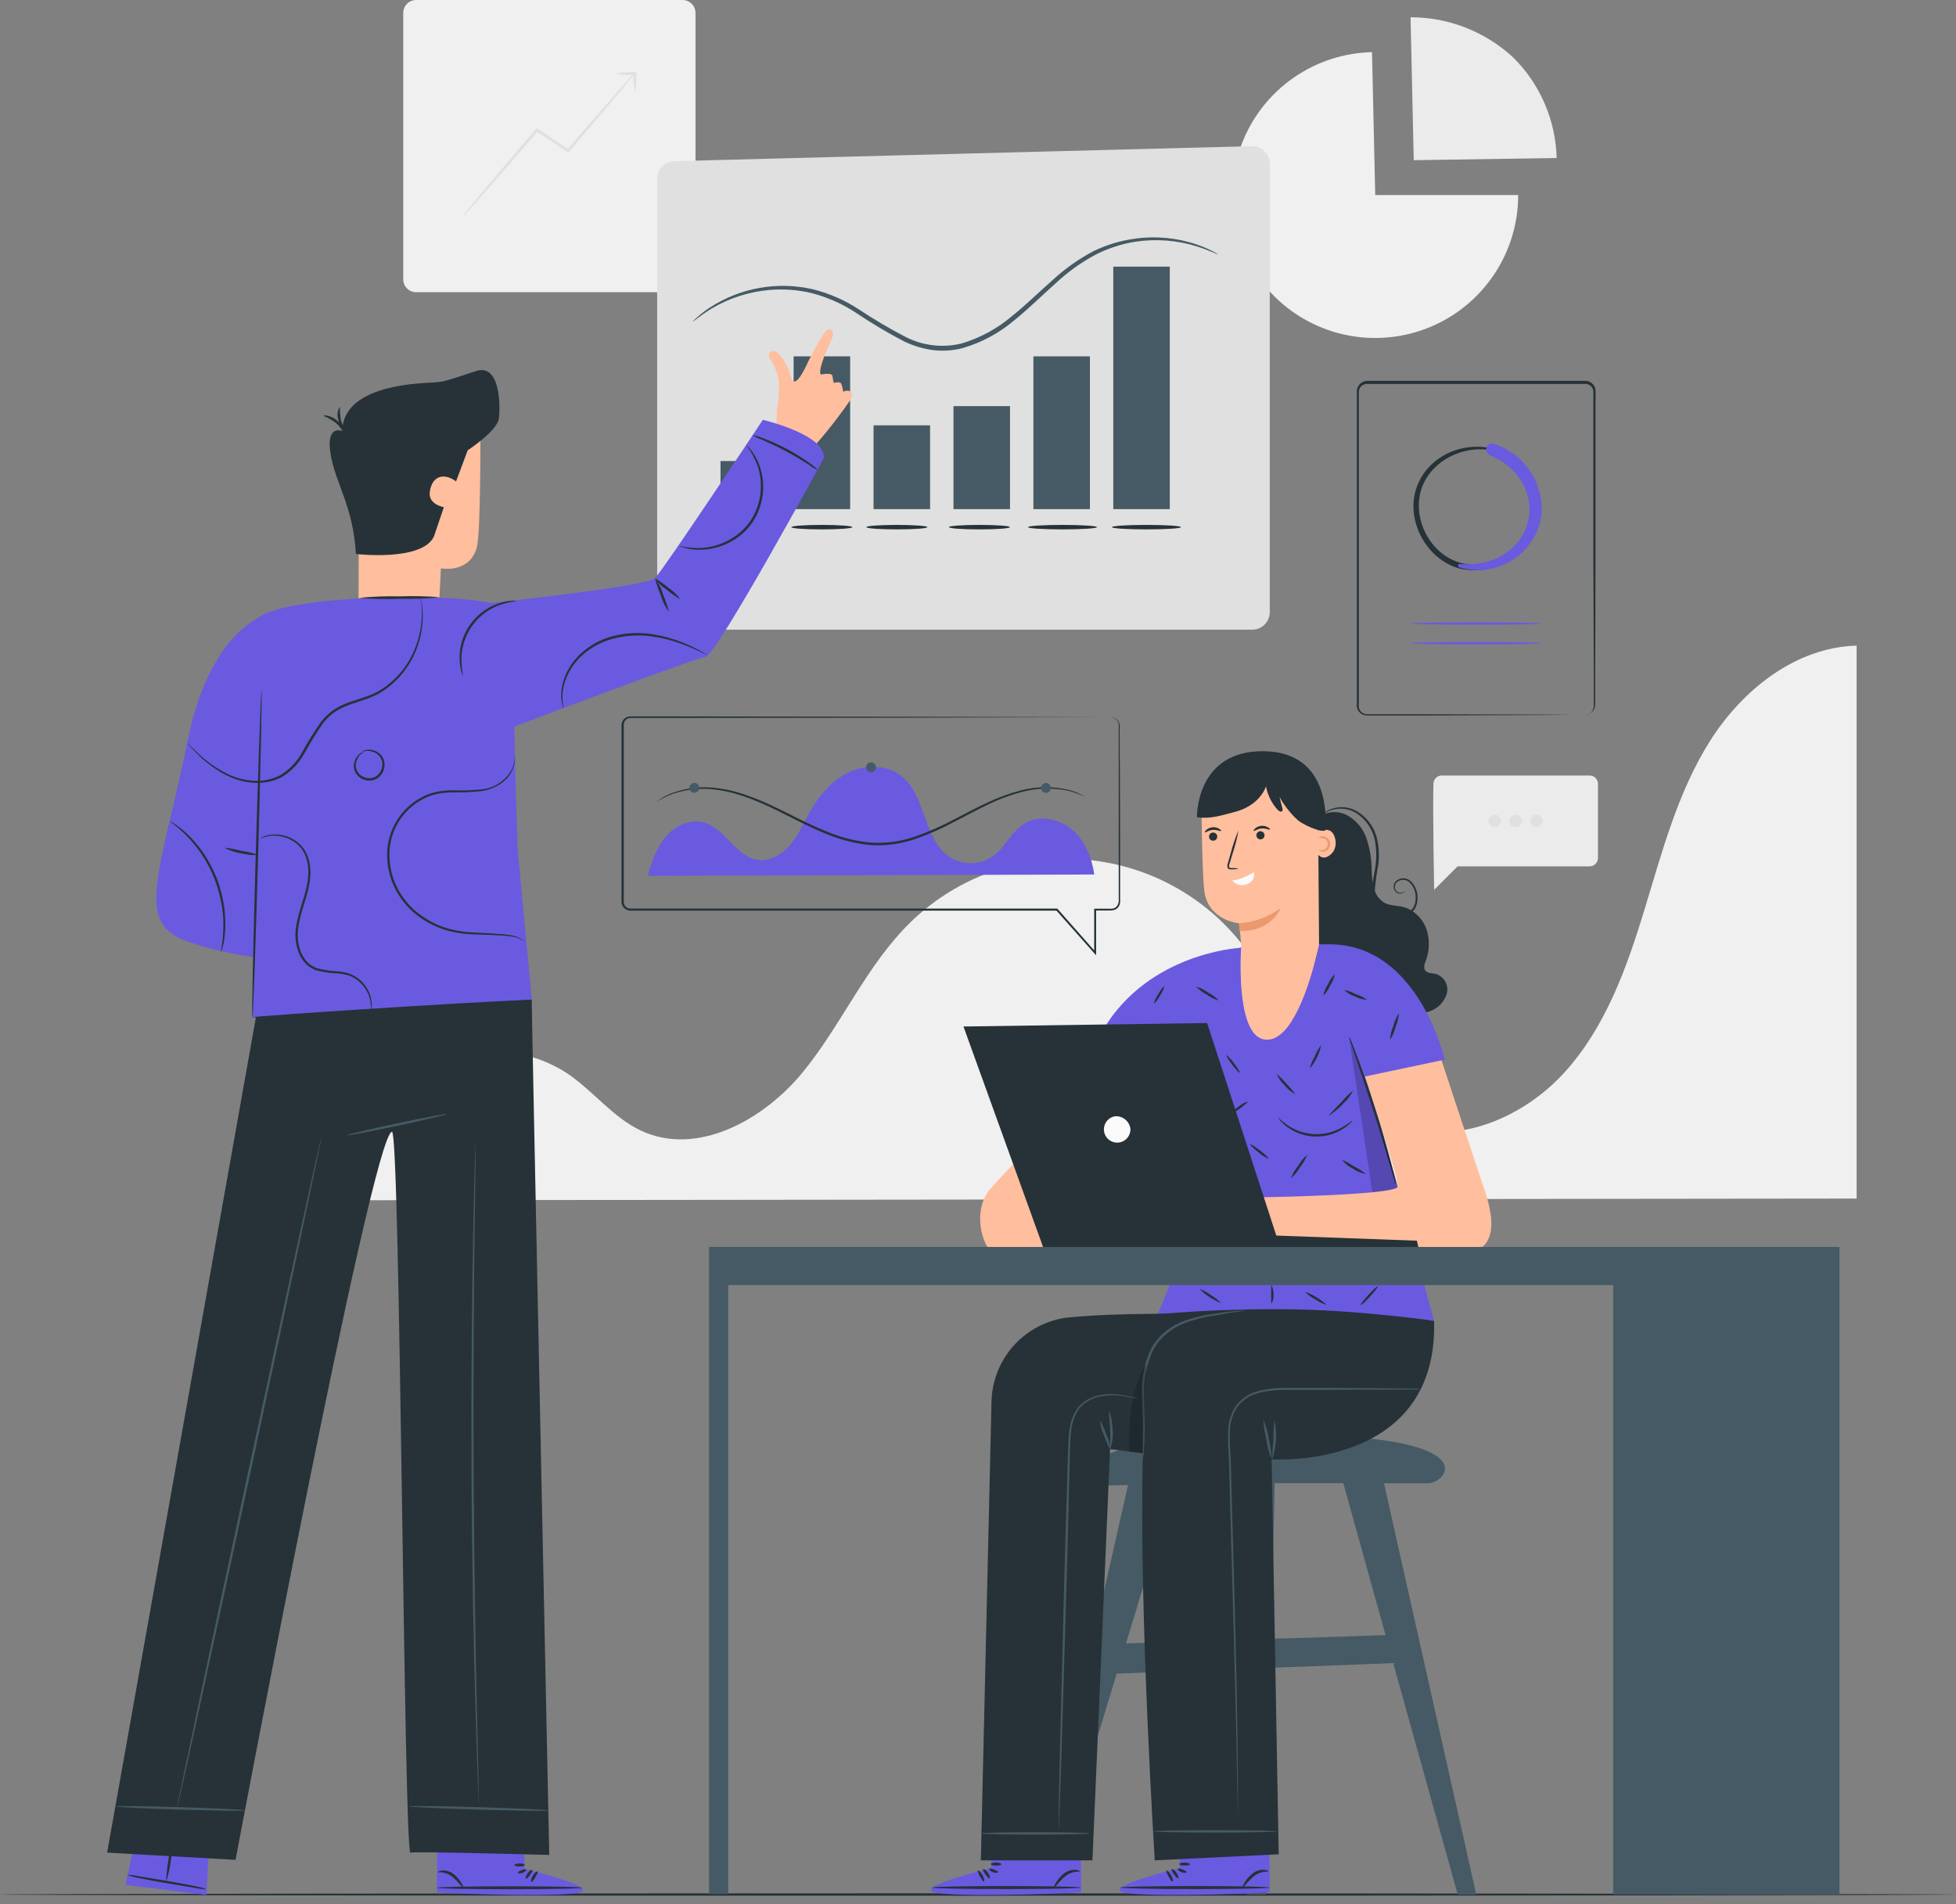 <svg width="114" height="111" viewBox="0 0 114 111" fill="none" xmlns="http://www.w3.org/2000/svg">
<rect x="0" y="0" width="114" height="111" fill="#808080" stroke="none"/>
<path d="M39.783 0H24.253C23.838 0 23.502 0.337 23.502 0.752V16.282C23.502 16.697 23.838 17.034 24.253 17.034H39.783C40.199 17.034 40.535 16.697 40.535 16.282V0.752C40.535 0.337 40.199 0 39.783 0Z" fill="#F0F0F0"/>
<path d="M36.995 4.204H36.976C36.399 4.204 35.931 4.24 35.931 4.286C36.237 4.362 36.552 4.39 36.866 4.368C36.814 4.423 36.738 4.502 36.642 4.609L35.822 5.538L33.088 8.677L31.938 7.897C31.733 7.764 31.53 7.624 31.342 7.501L31.279 7.463L31.232 7.518C30.016 8.939 28.939 10.21 28.171 11.129L27.271 12.222C27.155 12.349 27.051 12.486 26.959 12.632C27.087 12.521 27.207 12.4 27.318 12.271L28.255 11.216C29.034 10.328 30.109 9.089 31.309 7.692L31.855 8.051L33.066 8.854L33.127 8.895L33.173 8.841L35.907 5.612L36.697 4.653C36.801 4.527 36.872 4.434 36.916 4.379H36.929C36.906 4.696 36.933 5.014 37.008 5.322C37.055 5.322 37.09 4.866 37.093 4.297V4.215L36.995 4.204Z" fill="#E0E0E0"/>
<path d="M80.151 11.37H88.483C88.484 13.009 88 14.613 87.093 15.979C86.185 17.345 84.895 18.414 83.384 19.05C81.872 19.686 80.207 19.862 78.595 19.556C76.984 19.25 75.499 18.475 74.327 17.328C73.154 16.182 72.346 14.715 72.003 13.111C71.66 11.508 71.798 9.838 72.4 8.313C73.002 6.787 74.04 5.473 75.386 4.535C76.731 3.597 78.323 3.077 79.963 3.04L80.151 11.37Z" fill="#F0F0F0"/>
<path d="M82.396 9.338L82.21 1.006C84.436 1.005 86.579 1.848 88.208 3.365C89.767 4.918 90.668 7.011 90.725 9.21L82.396 9.338Z" fill="#EBEBEB"/>
<path d="M83.544 45.669C83.497 47.2 83.585 51.869 83.585 51.869L84.952 50.502H92.647C92.776 50.501 92.9 50.45 92.991 50.358C93.082 50.266 93.134 50.142 93.134 50.013V45.694C93.134 45.565 93.082 45.441 92.991 45.349C92.9 45.258 92.776 45.207 92.647 45.207H84.033C83.908 45.206 83.787 45.254 83.696 45.34C83.605 45.426 83.55 45.544 83.544 45.669Z" fill="#EBEBEB"/>
<path d="M87.475 47.853C87.474 47.924 87.452 47.994 87.412 48.053C87.373 48.112 87.316 48.158 87.25 48.185C87.184 48.212 87.112 48.218 87.042 48.204C86.972 48.19 86.908 48.155 86.858 48.105C86.808 48.054 86.773 47.99 86.76 47.92C86.746 47.85 86.753 47.778 86.781 47.712C86.808 47.646 86.854 47.59 86.914 47.55C86.973 47.511 87.043 47.49 87.114 47.49C87.161 47.49 87.209 47.499 87.252 47.517C87.296 47.536 87.336 47.562 87.37 47.596C87.403 47.63 87.43 47.67 87.448 47.714C87.466 47.758 87.475 47.806 87.475 47.853Z" fill="#E0E0E0"/>
<path d="M88.694 47.853C88.694 47.925 88.673 47.996 88.632 48.055C88.592 48.115 88.535 48.162 88.469 48.189C88.402 48.217 88.329 48.224 88.258 48.209C88.188 48.195 88.123 48.16 88.072 48.109C88.022 48.058 87.987 47.993 87.974 47.922C87.96 47.852 87.967 47.779 87.995 47.712C88.023 47.646 88.07 47.589 88.13 47.55C88.191 47.51 88.261 47.489 88.333 47.49C88.381 47.49 88.428 47.499 88.472 47.517C88.516 47.536 88.556 47.562 88.589 47.596C88.623 47.63 88.649 47.67 88.667 47.714C88.685 47.758 88.694 47.806 88.694 47.853Z" fill="#E0E0E0"/>
<path d="M89.913 47.853C89.913 47.925 89.892 47.995 89.852 48.055C89.812 48.115 89.755 48.161 89.689 48.189C89.622 48.217 89.549 48.224 89.479 48.21C89.408 48.196 89.343 48.161 89.293 48.11C89.242 48.059 89.207 47.995 89.193 47.924C89.179 47.853 89.186 47.78 89.214 47.714C89.241 47.648 89.288 47.591 89.348 47.551C89.407 47.511 89.478 47.49 89.55 47.49C89.646 47.49 89.739 47.528 89.807 47.596C89.875 47.664 89.913 47.757 89.913 47.853Z" fill="#E0E0E0"/>
<path d="M20.882 69.966C21.087 67.306 23.045 63.189 25.45 62.038C26.662 61.468 28.001 61.219 29.337 61.315C30.672 61.411 31.962 61.848 33.08 62.585C34.586 63.602 35.729 65.152 37.377 65.917C40.639 67.432 44.51 65.286 46.787 62.503C49.064 59.72 50.491 56.27 53.074 53.755C54.317 52.545 55.789 51.596 57.404 50.963C59.02 50.33 60.745 50.027 62.479 50.07C64.213 50.113 65.921 50.503 67.502 51.215C69.084 51.928 70.507 52.95 71.688 54.22C73.44 56.106 74.588 58.46 75.996 60.614C77.404 62.768 79.211 64.843 81.657 65.649C85.017 66.757 88.809 65.13 91.187 62.508C93.566 59.887 94.801 56.445 95.834 53.061C96.868 49.676 97.773 46.186 99.662 43.195C101.551 40.204 104.67 37.728 108.207 37.637V69.868L20.882 69.966Z" fill="#F0F0F0"/>
<path d="M114 110.438C114 110.476 88.478 110.509 57.003 110.509C25.527 110.509 0 110.476 0 110.438C0 110.4 25.516 110.367 57.003 110.367C88.489 110.367 114 110.411 114 110.438Z" fill="#263238"/>
<path d="M92.36 41.688C92.416 41.681 92.471 41.67 92.525 41.656C92.601 41.629 92.67 41.586 92.728 41.529C92.786 41.472 92.83 41.403 92.858 41.327C92.891 41.211 92.901 41.09 92.888 40.969C92.888 40.835 92.888 40.696 92.888 40.529C92.888 40.209 92.888 39.843 92.888 39.436C92.888 37.776 92.874 35.382 92.863 32.429C92.863 30.948 92.863 29.329 92.863 27.591C92.863 26.719 92.863 25.819 92.863 24.892C92.863 24.43 92.863 23.96 92.863 23.485C92.863 23.252 92.863 22.995 92.863 22.777C92.846 22.67 92.792 22.573 92.712 22.501C92.631 22.429 92.528 22.386 92.421 22.38H79.671C79.547 22.38 79.428 22.428 79.339 22.515C79.25 22.601 79.199 22.718 79.195 22.842C79.195 23.116 79.195 23.389 79.195 23.679V28.586C79.195 30.715 79.195 32.768 79.195 34.726C79.195 36.683 79.195 38.553 79.195 40.278V40.926C79.187 41.028 79.187 41.132 79.195 41.234C79.211 41.327 79.255 41.413 79.321 41.48C79.386 41.549 79.469 41.598 79.561 41.62C79.659 41.635 79.758 41.639 79.857 41.634H82.79L89.796 41.658L91.71 41.672H92.205H92.374C92.374 41.672 92.317 41.672 92.205 41.672H91.71L89.796 41.685L82.79 41.707H80.469H79.857C79.749 41.714 79.641 41.708 79.534 41.691C79.421 41.666 79.318 41.606 79.239 41.522C79.157 41.438 79.101 41.331 79.08 41.215C79.072 41.106 79.072 40.996 79.08 40.887V40.239C79.08 38.501 79.08 36.642 79.08 34.687C79.08 32.733 79.08 30.677 79.08 28.547C79.08 27.485 79.08 26.402 79.08 25.3V23.64C79.08 23.367 79.08 23.094 79.08 22.799C79.085 22.638 79.153 22.486 79.268 22.374C79.383 22.262 79.537 22.2 79.698 22.2H92.429C92.566 22.209 92.695 22.263 92.797 22.355C92.899 22.447 92.967 22.57 92.989 22.706C93.008 22.979 92.989 23.192 92.989 23.436V24.843C92.989 25.77 92.989 26.669 92.989 27.541C92.989 29.28 92.989 30.898 92.989 32.38C92.989 35.333 92.973 37.727 92.967 39.386C92.967 39.799 92.967 40.166 92.967 40.48C92.967 40.639 92.967 40.786 92.967 40.92C92.978 41.044 92.965 41.168 92.929 41.286C92.899 41.366 92.852 41.438 92.789 41.495C92.727 41.553 92.652 41.596 92.571 41.62C92.508 41.662 92.436 41.685 92.36 41.688Z" fill="#263238"/>
<path d="M86.915 26.134C85.056 25.721 83.014 26.73 82.492 28.646C81.989 30.486 83.205 32.635 85.05 33.135C85.96 33.353 86.919 33.23 87.744 32.789C88.57 32.348 89.206 31.62 89.531 30.743C90.192 28.777 88.932 26.659 87.029 26.033C86.811 25.959 86.723 26.306 86.936 26.377C88.558 26.97 89.722 28.72 89.236 30.478C88.776 32.145 86.822 33.261 85.154 32.818C83.549 32.391 82.513 30.669 82.718 29.064C82.967 27.099 85.047 25.923 86.898 26.243C86.966 26.243 86.997 26.153 86.928 26.139L86.915 26.134Z" fill="#263238"/>
<path d="M85.067 33.077C86.009 33.355 87.023 33.254 87.892 32.794C88.76 32.334 89.415 31.553 89.714 30.617C90.294 28.621 89.001 26.462 87.057 25.869C86.609 25.732 86.447 26.393 86.866 26.557C88.506 27.203 89.599 28.988 88.954 30.74C88.375 32.298 86.669 33.05 85.086 32.872C84.96 32.856 84.944 33.053 85.059 33.085L85.067 33.077Z" fill="#6A5AE0"/>
<path d="M89.804 36.347C89.804 36.385 88.115 36.418 86.026 36.418C83.938 36.418 82.249 36.385 82.249 36.347C82.249 36.309 83.941 36.276 86.026 36.276C88.112 36.276 89.804 36.309 89.804 36.347Z" fill="#6A5AE0"/>
<path d="M89.804 37.492C89.804 37.533 88.115 37.563 86.026 37.563C83.938 37.563 82.249 37.533 82.249 37.492C82.249 37.451 83.941 37.421 86.026 37.421C88.112 37.421 89.804 37.454 89.804 37.492Z" fill="#6A5AE0"/>
<path d="M38.302 10.412V35.688C38.303 35.957 38.41 36.216 38.6 36.406C38.791 36.597 39.049 36.704 39.319 36.705H72.987C73.256 36.704 73.514 36.597 73.705 36.406C73.895 36.216 74.003 35.957 74.004 35.688V9.538C74.004 9.402 73.977 9.267 73.924 9.142C73.871 9.017 73.793 8.903 73.696 8.809C73.599 8.714 73.484 8.64 73.357 8.59C73.23 8.541 73.095 8.517 72.959 8.521L39.291 9.395C39.027 9.403 38.775 9.514 38.591 9.704C38.406 9.893 38.302 10.148 38.302 10.412Z" fill="#E0E0E0"/>
<path d="M70.997 14.836C70.997 14.863 70.567 14.62 69.753 14.363C68.598 14.002 67.376 13.909 66.18 14.089C65.362 14.219 64.571 14.477 63.834 14.855C62.993 15.307 62.215 15.866 61.519 16.52C60.759 17.192 60.005 17.952 59.135 18.655C58.249 19.411 57.212 19.97 56.093 20.295C55.513 20.445 54.909 20.481 54.316 20.401C53.746 20.316 53.194 20.144 52.675 19.893C51.727 19.398 50.807 18.85 49.92 18.253C49.125 17.725 48.248 17.333 47.326 17.091C46.521 16.896 45.69 16.832 44.865 16.902C43.661 17.003 42.496 17.377 41.459 17.996C40.729 18.444 40.385 18.778 40.366 18.756C40.439 18.666 40.522 18.585 40.612 18.512C40.859 18.29 41.124 18.088 41.404 17.908C42.28 17.343 43.261 16.959 44.288 16.78C45.315 16.6 46.367 16.629 47.383 16.864C48.332 17.101 49.233 17.495 50.051 18.031C50.933 18.617 51.846 19.156 52.785 19.644C53.787 20.155 54.939 20.29 56.032 20.024C57.115 19.705 58.118 19.162 58.977 18.43C59.835 17.744 60.592 16.987 61.363 16.314C62.079 15.654 62.879 15.089 63.741 14.636C64.501 14.268 65.315 14.023 66.153 13.912C67.374 13.741 68.618 13.862 69.783 14.264C70.098 14.371 70.404 14.503 70.699 14.658C70.804 14.707 70.904 14.766 70.997 14.836Z" fill="#455A64"/>
<path d="M49.548 20.773H46.254V29.679H49.548V20.773Z" fill="#455A64"/>
<path d="M63.523 20.773H60.228V29.679H63.523V20.773Z" fill="#455A64"/>
<path d="M68.178 15.543H64.884V29.679H68.178V15.543Z" fill="#455A64"/>
<path d="M45.286 26.875H41.992V29.871H45.286V26.875Z" fill="#455A64"/>
<path d="M54.206 24.794H50.912V29.679H54.206V24.794Z" fill="#455A64"/>
<path d="M58.864 23.674H55.57V29.679H58.864V23.674Z" fill="#455A64"/>
<path d="M49.679 30.729C49.679 30.803 48.884 30.86 47.9 30.86C46.916 30.86 46.12 30.803 46.12 30.729C46.12 30.655 46.918 30.598 47.9 30.598C48.881 30.598 49.679 30.655 49.679 30.729Z" fill="#263238"/>
<path d="M45.581 30.729C45.581 30.803 44.783 30.86 43.802 30.86C42.82 30.86 42.022 30.803 42.022 30.729C42.022 30.655 42.82 30.598 43.802 30.598C44.783 30.598 45.581 30.655 45.581 30.729Z" fill="#263238"/>
<path d="M68.829 30.729C68.829 30.803 67.927 30.86 66.817 30.86C65.707 30.86 64.805 30.803 64.805 30.729C64.805 30.655 65.704 30.598 66.817 30.598C67.929 30.598 68.829 30.655 68.829 30.729Z" fill="#263238"/>
<path d="M61.923 30.86C63.034 30.86 63.935 30.802 63.935 30.729C63.935 30.657 63.034 30.598 61.923 30.598C60.812 30.598 59.911 30.657 59.911 30.729C59.911 30.802 60.812 30.86 61.923 30.86Z" fill="#263238"/>
<path d="M58.862 30.729C58.862 30.803 58.067 30.86 57.083 30.86C56.098 30.86 55.306 30.803 55.306 30.729C55.306 30.655 56.101 30.598 57.083 30.598C58.064 30.598 58.862 30.655 58.862 30.729Z" fill="#263238"/>
<path d="M54.05 30.729C54.05 30.803 53.252 30.86 52.271 30.86C51.289 30.86 50.491 30.803 50.491 30.729C50.491 30.655 51.287 30.598 52.271 30.598C53.255 30.598 54.05 30.655 54.05 30.729Z" fill="#263238"/>
<path d="M64.786 41.831H64.841C64.897 41.836 64.952 41.851 65.002 41.877C65.086 41.92 65.155 41.988 65.199 42.071C65.252 42.19 65.271 42.32 65.256 42.449C65.256 43.028 65.256 43.878 65.27 44.969C65.283 46.06 65.27 47.405 65.283 48.96C65.283 49.74 65.283 50.571 65.283 51.453V52.456C65.299 52.581 65.276 52.707 65.218 52.817C65.153 52.932 65.046 53.016 64.92 53.052C64.798 53.074 64.674 53.082 64.551 53.074H63.835L63.884 53.025C63.884 53.812 63.884 54.665 63.884 55.546V55.69L63.788 55.581L61.555 53.063L61.598 53.083H38.575H36.965C36.875 53.083 36.796 53.083 36.692 53.083C36.592 53.07 36.497 53.03 36.419 52.968C36.34 52.902 36.28 52.816 36.246 52.719C36.231 52.669 36.223 52.618 36.222 52.566V46.743C36.222 45.39 36.222 44.059 36.222 42.757V42.265C36.225 42.174 36.252 42.085 36.3 42.007C36.348 41.928 36.415 41.864 36.495 41.82C36.58 41.778 36.674 41.759 36.768 41.762H39.376L52.599 41.779L61.511 41.801L63.936 41.814H61.511L52.599 41.836L39.376 41.852H36.771C36.701 41.848 36.631 41.862 36.569 41.894C36.507 41.925 36.455 41.972 36.418 42.03C36.38 42.088 36.359 42.155 36.356 42.224V46.743C36.356 48.097 36.356 49.474 36.356 50.874V52.456C36.349 52.538 36.355 52.62 36.375 52.7C36.397 52.771 36.44 52.834 36.498 52.88C36.556 52.928 36.628 52.957 36.703 52.965H38.573H61.596H61.623L61.639 52.984L63.867 55.51L63.772 55.546C63.772 54.663 63.772 53.812 63.772 53.025V52.973H64.548C64.662 52.981 64.777 52.977 64.89 52.959C64.991 52.929 65.077 52.862 65.13 52.771C65.185 52.676 65.21 52.566 65.201 52.456C65.201 52.342 65.201 52.227 65.201 52.115V51.442C65.201 50.559 65.201 49.728 65.201 48.949C65.201 47.394 65.201 46.054 65.201 44.958C65.201 43.862 65.201 43.017 65.201 42.438C65.219 42.313 65.203 42.187 65.155 42.071C65.114 41.991 65.05 41.924 64.972 41.88C64.913 41.853 64.85 41.837 64.786 41.831Z" fill="#263238"/>
<path d="M37.752 51.054C37.982 50.253 38.25 49.436 38.783 48.796C39.316 48.156 40.183 47.727 40.989 47.935C42.266 48.263 42.881 49.963 44.185 50.122C44.907 50.22 45.609 49.788 46.074 49.228C46.538 48.667 46.825 47.987 47.181 47.353C47.728 46.399 48.447 45.516 49.428 45.037C50.409 44.559 51.672 44.556 52.531 45.231C54.001 46.39 53.796 48.949 55.363 49.971C55.744 50.211 56.187 50.332 56.637 50.319C57.087 50.306 57.523 50.159 57.889 49.898C58.586 49.381 58.941 48.49 59.674 48.028C60.521 47.481 61.697 47.703 62.465 48.348C63.233 48.993 63.632 49.988 63.777 50.977" fill="#6A5AE0"/>
<path d="M63.25 46.456C63.228 46.451 63.206 46.443 63.187 46.431L63.006 46.346C62.771 46.246 62.528 46.164 62.279 46.1C61.357 45.902 60.4 45.931 59.491 46.182C58.864 46.352 58.253 46.579 57.667 46.86C57.031 47.156 56.372 47.517 55.669 47.88C54.937 48.276 54.175 48.614 53.389 48.892C52.54 49.192 51.639 49.318 50.74 49.261C49.846 49.176 48.97 48.955 48.143 48.605C47.337 48.282 46.596 47.902 45.891 47.547C44.486 46.825 43.157 46.248 41.987 46.073C41.059 45.904 40.103 45.974 39.21 46.275C38.886 46.397 38.575 46.55 38.28 46.732C38.297 46.715 38.315 46.7 38.335 46.688L38.499 46.571C38.716 46.431 38.947 46.315 39.188 46.224C40.089 45.897 41.059 45.81 42.004 45.972C43.204 46.139 44.538 46.713 45.948 47.429C46.656 47.782 47.397 48.159 48.195 48.476C49.01 48.819 49.872 49.036 50.751 49.118C51.632 49.175 52.514 49.052 53.346 48.758C54.124 48.486 54.88 48.155 55.606 47.765C56.312 47.402 56.973 47.046 57.618 46.754C58.212 46.474 58.831 46.249 59.466 46.084C60.391 45.836 61.363 45.824 62.293 46.048C62.632 46.13 62.956 46.268 63.25 46.456Z" fill="#263238"/>
<path d="M51.052 44.712C51.054 44.769 51.04 44.826 51.01 44.875C50.98 44.924 50.937 44.963 50.884 44.986C50.832 45.01 50.774 45.018 50.718 45.009C50.661 44.999 50.609 44.973 50.567 44.933C50.526 44.894 50.497 44.843 50.485 44.787C50.472 44.731 50.477 44.672 50.498 44.619C50.52 44.566 50.556 44.52 50.604 44.488C50.651 44.456 50.707 44.438 50.765 44.438C50.838 44.439 50.909 44.468 50.962 44.518C51.016 44.569 51.048 44.638 51.052 44.712Z" fill="#455A64"/>
<path d="M40.751 45.928C40.751 45.985 40.734 46.041 40.703 46.088C40.671 46.135 40.626 46.172 40.574 46.194C40.521 46.215 40.464 46.221 40.408 46.21C40.352 46.199 40.301 46.172 40.261 46.131C40.221 46.091 40.193 46.04 40.182 45.984C40.171 45.929 40.177 45.871 40.199 45.819C40.22 45.766 40.257 45.721 40.304 45.69C40.352 45.658 40.407 45.641 40.464 45.641C40.502 45.639 40.54 45.645 40.576 45.659C40.612 45.673 40.644 45.694 40.671 45.721C40.698 45.748 40.719 45.781 40.733 45.816C40.747 45.852 40.753 45.89 40.751 45.928Z" fill="#455A64"/>
<path d="M61.248 45.931C61.248 45.988 61.231 46.044 61.2 46.092C61.168 46.14 61.123 46.177 61.07 46.199C61.017 46.221 60.958 46.227 60.902 46.215C60.846 46.204 60.794 46.176 60.754 46.136C60.713 46.096 60.686 46.044 60.675 45.988C60.663 45.931 60.669 45.873 60.691 45.82C60.713 45.767 60.75 45.722 60.798 45.69C60.845 45.658 60.901 45.641 60.959 45.641C61.036 45.641 61.109 45.672 61.164 45.726C61.218 45.781 61.248 45.854 61.248 45.931Z" fill="#455A64"/>
<path d="M80.662 86.466H83.224C84.418 86.466 86.98 83.325 73.082 83.683C63.946 83.919 63.345 85.269 63.807 86.056C63.918 86.235 64.077 86.379 64.266 86.474C64.454 86.568 64.665 86.608 64.875 86.589C65.1 86.573 65.395 86.57 65.745 86.573L65.526 87.535L60.441 110.012L61.327 109.935L65.083 97.562L72.248 97.289L72.658 110.443H73.782L74.055 97.221H74.091L74.848 97.193L81.198 96.947L84.963 110.446H86.04L80.662 86.466ZM65.627 95.799L68.134 87.535L68.407 86.6C69.457 86.6 70.684 86.576 71.915 86.576L72.188 95.597L65.627 95.799ZM75.075 95.504H74.801L74.104 95.526L74.29 86.458H78.292L80.753 95.318L75.075 95.504Z" fill="#455A64"/>
<path d="M57.768 108.894V105.988L62.975 105.955L63.017 110.299L62.694 110.323C61.259 110.416 55.387 110.597 54.425 110.296C53.353 109.965 57.768 108.894 57.768 108.894Z" fill="#6A5AE0"/>
<path d="M54.302 110.031C54.302 110.08 56.248 110.121 58.651 110.121C61.054 110.121 63 110.08 63 110.031C63 109.982 61.054 109.943 58.651 109.943C56.248 109.943 54.302 109.982 54.302 110.031Z" fill="#263238"/>
<path d="M57.678 109.487C57.722 109.465 57.678 109.312 57.571 109.159C57.465 109.006 57.325 108.926 57.298 108.962C57.271 108.997 57.333 109.123 57.437 109.265C57.541 109.408 57.634 109.511 57.678 109.487Z" fill="#263238"/>
<path d="M57.344 109.678C57.391 109.662 57.366 109.49 57.265 109.309C57.164 109.129 57.027 109.017 56.992 109.036C56.956 109.055 57.019 109.216 57.114 109.383C57.21 109.55 57.298 109.697 57.344 109.678Z" fill="#263238"/>
<path d="M61.431 110.012C61.453 110.012 61.529 109.949 61.641 109.821C61.779 109.655 61.932 109.502 62.098 109.364C62.261 109.235 62.455 109.15 62.661 109.118C62.82 109.096 62.934 109.118 62.934 109.096C62.934 109.074 62.847 109.006 62.661 108.992C62.419 108.991 62.183 109.073 61.994 109.225C61.812 109.37 61.659 109.548 61.543 109.749C61.453 109.897 61.412 109.998 61.431 110.012Z" fill="#263238"/>
<path d="M57.661 108.94C57.637 108.981 57.724 109.082 57.875 109.137C58.025 109.192 58.148 109.172 58.164 109.137C58.181 109.101 58.066 109.03 57.935 108.981C57.803 108.932 57.686 108.899 57.661 108.94Z" fill="#263238"/>
<path d="M57.743 108.661C57.743 108.708 57.877 108.751 58.052 108.751C58.227 108.751 58.369 108.716 58.366 108.669C58.364 108.623 58.224 108.579 58.055 108.576C57.885 108.574 57.749 108.612 57.743 108.661Z" fill="#263238"/>
<path d="M68.755 108.894V105.988L73.963 105.955L74.004 110.299L73.681 110.323C72.246 110.416 66.374 110.597 65.412 110.296C64.343 109.965 68.755 108.894 68.755 108.894Z" fill="#6A5AE0"/>
<path d="M65.291 110.031C65.291 110.08 67.241 110.121 69.641 110.121C72.041 110.121 73.99 110.08 73.99 110.031C73.99 109.982 72.044 109.943 69.641 109.943C67.238 109.943 65.291 109.982 65.291 110.031Z" fill="#263238"/>
<path d="M68.667 109.487C68.711 109.465 68.667 109.312 68.56 109.159C68.454 109.006 68.314 108.926 68.287 108.962C68.26 108.997 68.325 109.123 68.426 109.265C68.528 109.408 68.623 109.511 68.667 109.487Z" fill="#263238"/>
<path d="M68.334 109.678C68.38 109.662 68.356 109.49 68.255 109.309C68.153 109.129 68.017 109.017 67.981 109.036C67.946 109.055 68.009 109.216 68.104 109.383C68.2 109.55 68.29 109.697 68.334 109.678Z" fill="#263238"/>
<path d="M72.421 110.012C72.442 110.012 72.519 109.949 72.631 109.821C72.769 109.655 72.922 109.502 73.088 109.364C73.251 109.235 73.445 109.15 73.651 109.118C73.809 109.096 73.924 109.118 73.924 109.096C73.924 109.074 73.834 109.006 73.651 108.992C73.408 108.991 73.173 109.073 72.984 109.225C72.802 109.37 72.649 109.548 72.533 109.749C72.442 109.897 72.401 109.998 72.421 110.012Z" fill="#263238"/>
<path d="M68.651 108.94C68.626 108.981 68.717 109.082 68.864 109.137C69.012 109.192 69.138 109.172 69.154 109.137C69.17 109.101 69.056 109.03 68.924 108.981C68.793 108.932 68.678 108.899 68.651 108.94Z" fill="#263238"/>
<path d="M68.733 108.661C68.733 108.708 68.867 108.751 69.042 108.751C69.217 108.751 69.359 108.716 69.356 108.669C69.353 108.623 69.214 108.579 69.044 108.576C68.875 108.574 68.738 108.612 68.733 108.661Z" fill="#263238"/>
<path d="M83.675 56.77C83.462 56.721 83.197 56.748 83.068 56.571C82.94 56.393 83.033 56.185 83.101 55.997C83.33 55.392 83.337 54.725 83.12 54.116C82.965 53.714 82.692 53.369 82.336 53.126C82.388 53.076 82.433 53.019 82.47 52.957C82.571 52.775 82.621 52.569 82.617 52.361C82.624 52.176 82.592 51.991 82.523 51.819C82.453 51.647 82.349 51.492 82.216 51.363C82.098 51.257 81.946 51.198 81.788 51.198C81.629 51.198 81.477 51.257 81.36 51.363C81.316 51.404 81.282 51.453 81.258 51.508C81.234 51.563 81.222 51.622 81.222 51.682C81.222 51.741 81.234 51.8 81.258 51.855C81.282 51.91 81.316 51.959 81.36 52C81.417 52.047 81.487 52.077 81.56 52.086C81.634 52.095 81.708 52.083 81.775 52.052C81.866 52.006 81.879 51.948 81.879 51.948C81.845 51.98 81.807 52.007 81.764 52.028C81.702 52.049 81.635 52.054 81.571 52.042C81.506 52.031 81.446 52.002 81.395 51.959C81.36 51.922 81.332 51.878 81.314 51.83C81.296 51.781 81.288 51.73 81.292 51.679C81.295 51.627 81.308 51.577 81.332 51.531C81.356 51.485 81.388 51.445 81.428 51.412C81.533 51.325 81.666 51.28 81.802 51.286C81.938 51.293 82.067 51.349 82.163 51.445C82.281 51.566 82.373 51.71 82.432 51.868C82.491 52.026 82.517 52.195 82.508 52.364C82.512 52.55 82.464 52.735 82.371 52.897C82.334 52.957 82.289 53.013 82.237 53.061C82.091 52.973 81.933 52.907 81.767 52.867C81.415 52.782 81.032 52.804 80.709 52.637C80.44 52.483 80.235 52.238 80.132 51.946C80.132 51.915 80.132 51.883 80.132 51.85C80.171 51.375 80.236 50.902 80.326 50.434C80.387 49.979 80.375 49.518 80.291 49.067C80.228 48.682 80.078 48.317 79.852 48C79.626 47.682 79.33 47.421 78.987 47.235C78.752 47.119 78.494 47.057 78.231 47.052C77.969 47.047 77.709 47.101 77.47 47.208C77.342 47.267 77.224 47.345 77.12 47.44L77.062 47.501C76.901 47.581 76.758 47.694 76.644 47.834L75.802 55.428L81.978 59.203C82.458 59.187 82.934 59.095 83.385 58.93C83.611 58.844 83.813 58.707 83.976 58.53C84.139 58.352 84.259 58.139 84.326 57.908C84.383 57.671 84.348 57.421 84.227 57.21C84.106 56.998 83.908 56.841 83.675 56.77ZM79.621 48.818C79.513 48.518 79.347 48.243 79.131 48.008C78.916 47.774 78.656 47.584 78.366 47.451C77.963 47.294 77.514 47.301 77.117 47.473C77.228 47.388 77.349 47.318 77.478 47.265C77.71 47.171 77.96 47.129 78.211 47.14C78.461 47.151 78.707 47.216 78.93 47.331C79.253 47.514 79.531 47.768 79.742 48.074C79.953 48.38 80.092 48.73 80.149 49.097C80.225 49.532 80.234 49.977 80.176 50.415C80.141 50.756 80.045 51.101 80.001 51.467C79.967 51.208 79.947 50.947 79.941 50.685C79.94 50.049 79.832 49.418 79.621 48.818Z" fill="#263238"/>
<path d="M77.792 48.807C77.755 48.662 77.671 48.533 77.552 48.441C77.318 48.336 77.053 48.324 76.811 48.408L76.797 46.664L73.402 43.903L71.573 44.852C71.105 45.096 70.713 45.464 70.441 45.916C70.168 46.369 70.027 46.888 70.031 47.416C70.045 48.821 70.081 50.727 70.174 51.809C70.332 53.668 72.213 53.821 72.213 53.821C72.213 53.821 72.295 54.491 72.35 55.155C72.35 55.155 71.937 60.658 73.872 60.609C75.299 60.573 76.259 57.574 76.663 55.997L76.879 55.13V55.084V55.048L76.838 49.83L76.896 49.89C76.957 49.942 77.033 49.975 77.113 49.985C77.193 49.995 77.274 49.981 77.347 49.945C77.449 49.899 77.542 49.833 77.618 49.751C77.695 49.669 77.754 49.572 77.792 49.466C77.865 49.253 77.865 49.021 77.792 48.807Z" fill="#FFBE9D"/>
<path d="M70.463 48.775C70.464 48.806 70.471 48.837 70.483 48.866C70.496 48.894 70.514 48.92 70.536 48.942C70.559 48.964 70.586 48.981 70.615 48.992C70.644 49.003 70.675 49.008 70.707 49.007C70.77 49.007 70.83 48.982 70.875 48.937C70.92 48.893 70.945 48.832 70.945 48.769C70.945 48.706 70.92 48.646 70.875 48.601C70.83 48.556 70.77 48.531 70.707 48.531C70.675 48.53 70.642 48.536 70.612 48.547C70.582 48.559 70.555 48.577 70.532 48.6C70.509 48.623 70.492 48.65 70.48 48.68C70.468 48.71 70.462 48.742 70.463 48.775Z" fill="#263238"/>
<path d="M70.225 48.523C70.255 48.553 70.427 48.397 70.684 48.378C70.941 48.359 71.135 48.477 71.163 48.441C71.19 48.406 71.141 48.37 71.056 48.315C70.942 48.242 70.806 48.21 70.671 48.222C70.536 48.234 70.409 48.289 70.307 48.378C70.233 48.447 70.209 48.51 70.225 48.523Z" fill="#263238"/>
<path d="M73.224 48.693C73.224 48.756 73.249 48.816 73.294 48.861C73.338 48.905 73.399 48.93 73.462 48.93C73.525 48.93 73.585 48.905 73.63 48.861C73.675 48.816 73.7 48.756 73.7 48.693C73.7 48.63 73.675 48.569 73.63 48.524C73.585 48.48 73.525 48.455 73.462 48.455C73.399 48.455 73.338 48.48 73.294 48.524C73.249 48.569 73.224 48.63 73.224 48.693Z" fill="#263238"/>
<path d="M73.071 48.438C73.101 48.468 73.274 48.315 73.531 48.293C73.787 48.272 73.982 48.392 74.009 48.359C74.036 48.326 73.987 48.285 73.902 48.23C73.787 48.161 73.652 48.129 73.518 48.14C73.383 48.152 73.255 48.205 73.153 48.293C73.079 48.356 73.055 48.425 73.071 48.438Z" fill="#263238"/>
<path d="M72.194 50.642C72.055 50.671 71.914 50.682 71.773 50.675C71.736 50.68 71.698 50.68 71.661 50.675C71.636 50.669 71.613 50.659 71.594 50.643C71.575 50.627 71.559 50.607 71.549 50.584C71.523 50.494 71.528 50.398 71.565 50.311L71.721 49.764C71.84 49.298 71.994 48.841 72.183 48.398C72.1 48.871 71.981 49.338 71.828 49.794L71.664 50.341C71.633 50.405 71.622 50.476 71.633 50.546C71.647 50.593 71.707 50.601 71.773 50.601C71.915 50.595 72.056 50.608 72.194 50.642Z" fill="#263238"/>
<path d="M73.082 50.849C73.099 50.83 72.341 51.306 71.819 51.319C71.916 51.448 72.053 51.539 72.209 51.579C72.364 51.62 72.528 51.606 72.675 51.541C72.817 51.498 72.939 51.403 73.014 51.275C73.09 51.147 73.114 50.995 73.082 50.849Z" fill="#FAFAFA"/>
<path d="M72.202 53.824C73.085 53.766 73.933 53.455 74.646 52.93C74.646 52.93 74.121 54.31 72.254 54.278L72.202 53.824Z" fill="#EB996E"/>
<path d="M69.761 47.64C70.581 47.752 71.169 47.531 71.962 47.331C72.754 47.132 73.509 46.609 73.785 45.839C73.88 46.348 74.115 46.821 74.463 47.205C74.537 47.287 74.679 47.364 74.736 47.274C74.749 47.247 74.755 47.218 74.755 47.189C74.755 47.16 74.749 47.131 74.736 47.104L74.572 46.454C74.853 46.967 75.218 47.429 75.652 47.821C76.106 48.184 77.486 48.747 77.276 48.206C77.224 48.069 77.686 43.854 73.678 43.791C69.671 43.728 69.761 47.64 69.761 47.64Z" fill="#263238"/>
<path d="M76.863 48.84C76.849 48.84 76.931 48.745 77.103 48.75C77.191 48.757 77.275 48.789 77.345 48.843C77.415 48.897 77.467 48.97 77.496 49.053C77.525 49.136 77.529 49.226 77.508 49.312C77.487 49.397 77.441 49.475 77.377 49.535C77.3 49.601 77.204 49.641 77.103 49.647C76.931 49.647 76.852 49.565 76.863 49.554C76.874 49.543 76.961 49.573 77.092 49.554C77.174 49.539 77.248 49.497 77.301 49.433C77.354 49.37 77.383 49.289 77.383 49.207C77.383 49.124 77.354 49.044 77.301 48.98C77.248 48.917 77.174 48.874 77.092 48.859C76.956 48.821 76.871 48.862 76.863 48.84Z" fill="#EB996E"/>
<path d="M83.517 61.934L84.206 61.795C84.206 61.795 82.705 55.048 77.489 55.048H76.874V55.081V55.127L76.658 55.994C76.253 57.571 75.291 60.57 73.867 60.606C72.06 60.652 72.3 55.871 72.339 55.226C72.293 55.231 72.249 55.243 72.207 55.261C72.207 55.261 66.535 55.576 64.006 60.551L68.38 63.747L69.449 63.102C69.449 63.102 69.799 70.138 69.198 72.055C68.52 74.219 67.47 76.617 67.47 76.617C72.278 76.243 77.749 76.458 83.579 76.997L79.689 62.714C80.997 62.644 82.286 62.382 83.517 61.934Z" fill="#6A5AE0"/>
<path d="M78.837 65.305C78.837 65.305 78.801 65.368 78.713 65.458C78.588 65.582 78.449 65.693 78.301 65.789C77.803 66.113 77.218 66.275 76.625 66.254C76.032 66.232 75.46 66.028 74.987 65.668C74.845 65.563 74.715 65.442 74.599 65.308C74.517 65.212 74.482 65.152 74.49 65.146C74.498 65.141 74.684 65.343 75.037 65.587C75.504 65.909 76.054 66.091 76.621 66.111C77.189 66.132 77.751 65.991 78.24 65.704C78.626 65.491 78.817 65.305 78.837 65.305Z" fill="#263238"/>
<path d="M81.362 69.064C81.312 68.955 81.273 68.842 81.245 68.725C81.168 68.479 81.076 68.178 80.972 67.796C80.737 67.011 80.425 65.926 80.037 64.737C79.648 63.547 79.299 62.47 79.036 61.694C78.916 61.328 78.812 61.019 78.73 60.773C78.685 60.663 78.653 60.548 78.634 60.431C78.694 60.535 78.743 60.644 78.782 60.756C78.869 60.967 78.99 61.276 79.132 61.661C79.419 62.429 79.793 63.498 80.171 64.693C80.548 65.888 80.859 66.975 81.067 67.768C81.171 68.165 81.253 68.487 81.302 68.711C81.336 68.826 81.356 68.945 81.362 69.064Z" fill="#263238"/>
<path d="M79.671 58.274C79.425 58.269 79.185 58.204 78.971 58.086C78.738 58.01 78.525 57.882 78.35 57.711C78.587 57.757 78.814 57.84 79.025 57.957C79.255 58.029 79.473 58.136 79.671 58.274Z" fill="#263238"/>
<path d="M81.015 60.614C81.031 60.339 81.095 60.069 81.204 59.816C81.269 59.547 81.38 59.292 81.532 59.061C81.512 59.336 81.448 59.606 81.34 59.86C81.275 60.128 81.165 60.383 81.015 60.614Z" fill="#263238"/>
<path d="M76.332 62.298C76.392 62.047 76.491 61.808 76.625 61.587C76.717 61.346 76.844 61.119 77.002 60.915C76.898 61.425 76.668 61.9 76.332 62.298Z" fill="#263238"/>
<path d="M75.485 63.78C75.241 63.652 75.028 63.473 74.862 63.255C74.66 63.067 74.503 62.836 74.402 62.58C74.796 62.952 75.162 63.353 75.496 63.78H75.485Z" fill="#263238"/>
<path d="M78.87 63.556C78.728 63.852 78.529 64.117 78.285 64.337C78.082 64.556 77.855 64.753 77.609 64.922L77.407 65.045L77.566 64.884C77.604 64.846 77.629 64.829 77.637 64.835C77.645 64.84 77.637 64.871 77.615 64.917L77.571 64.879C77.667 64.764 77.91 64.526 78.184 64.239C78.391 63.991 78.621 63.762 78.87 63.556Z" fill="#263238"/>
<path d="M79.605 68.435C79.334 68.389 79.077 68.283 78.853 68.124C78.604 68.004 78.386 67.829 78.216 67.612C78.466 67.714 78.704 67.844 78.924 68.001C79.168 68.116 79.397 68.262 79.605 68.435Z" fill="#263238"/>
<path d="M76.179 67.32C76.087 67.582 75.949 67.825 75.772 68.039C75.633 68.28 75.456 68.496 75.247 68.679C75.338 68.416 75.476 68.173 75.654 67.96C75.793 67.719 75.97 67.503 76.179 67.32Z" fill="#263238"/>
<path d="M73.932 67.541C73.719 67.463 73.524 67.341 73.361 67.183C73.068 66.956 72.852 66.746 72.877 66.716C72.901 66.685 73.15 66.844 73.448 67.071C73.746 67.298 73.948 67.508 73.932 67.541Z" fill="#263238"/>
<path d="M72.716 64.212C72.738 64.245 72.525 64.436 72.238 64.641C71.951 64.846 71.691 64.985 71.691 64.953C71.691 64.92 71.879 64.728 72.167 64.523C72.327 64.383 72.514 64.277 72.716 64.212Z" fill="#263238"/>
<path d="M72.251 62.525C72.221 62.549 72.024 62.342 71.811 62.063C71.598 61.784 71.453 61.535 71.483 61.516C71.513 61.497 71.713 61.702 71.923 61.981C72.134 62.26 72.284 62.503 72.251 62.525Z" fill="#263238"/>
<path d="M77.126 58.042C77.171 57.804 77.264 57.578 77.399 57.377C77.493 57.154 77.628 56.951 77.798 56.779C77.752 57.017 77.659 57.244 77.525 57.446C77.431 57.668 77.296 57.871 77.126 58.042Z" fill="#263238"/>
<path d="M71.034 58.326C70.783 58.252 70.546 58.134 70.335 57.979C70.1 57.861 69.888 57.703 69.709 57.511C69.962 57.582 70.199 57.7 70.408 57.858C70.644 57.975 70.856 58.133 71.034 58.326Z" fill="#263238"/>
<path d="M67.844 57.509C67.88 57.528 67.779 57.763 67.62 58.028C67.462 58.293 67.306 58.498 67.27 58.476C67.235 58.454 67.338 58.225 67.497 57.957C67.656 57.689 67.811 57.489 67.844 57.509Z" fill="#263238"/>
<path d="M71.163 75.967C70.698 75.776 70.275 75.498 69.916 75.147C70.157 75.222 70.382 75.343 70.578 75.502C70.799 75.621 70.997 75.779 71.163 75.967Z" fill="#263238"/>
<path d="M80.299 74.988C80.329 75.015 80.13 75.278 79.853 75.578C79.577 75.879 79.334 76.098 79.307 76.07C79.279 76.043 79.476 75.781 79.752 75.48C80.028 75.179 80.272 74.96 80.299 74.988Z" fill="#263238"/>
<path d="M74.091 76.013C74.08 75.649 74.08 75.284 74.091 74.92C74.127 74.92 74.225 75.152 74.225 75.466C74.246 75.659 74.199 75.852 74.091 76.013Z" fill="#263238"/>
<path d="M77.322 76.065C77.082 76 76.856 75.89 76.655 75.742C76.431 75.633 76.23 75.483 76.062 75.299C76.527 75.472 76.955 75.731 77.322 76.065Z" fill="#263238"/>
<path d="M83.585 77C83.531 77.006 83.476 77.006 83.421 77L82.951 76.962L81.229 76.809C79.774 76.683 77.765 76.502 75.54 76.467C73.315 76.431 71.294 76.481 69.838 76.535L68.11 76.609L67.64 76.628C67.585 76.636 67.53 76.636 67.476 76.628L67.637 76.603L68.107 76.56C68.512 76.524 69.102 76.483 69.832 76.439C71.292 76.358 73.309 76.286 75.543 76.33C77.776 76.374 79.785 76.562 81.24 76.713C81.964 76.792 82.552 76.861 82.956 76.912L83.424 76.975C83.478 76.977 83.533 76.985 83.585 77Z" fill="#263238"/>
<g opacity="0.2">
<path d="M78.628 60.431L79.995 69.52C79.995 69.52 81.261 69.52 81.493 69.143L78.628 60.431Z" fill="black"/>
<path d="M78.628 60.431L79.995 69.52C79.995 69.52 81.261 69.52 81.493 69.143L78.628 60.431Z" fill="black"/>
</g>
<path d="M70.693 76.447C67.475 76.696 65.718 76.475 62.177 76.808C60.981 76.966 59.881 77.547 59.076 78.445C58.27 79.344 57.813 80.501 57.787 81.707L57.166 108.445H63.67L64.698 84.474L66.611 84.717C66.365 93.694 67.303 108.445 67.303 108.445L74.525 108.093L74.113 85.069C74.113 85.069 83.825 85.728 83.582 77.008C83.585 77 75.936 76.073 70.693 76.447Z" fill="#263238"/>
<path d="M72.637 76.379C72.475 76.416 72.31 76.443 72.145 76.461C71.828 76.51 71.368 76.579 70.805 76.683C70.145 76.775 69.498 76.947 68.878 77.194C68.521 77.352 68.19 77.564 67.897 77.823C67.585 78.101 67.332 78.44 67.153 78.818C66.826 79.565 66.668 80.375 66.688 81.191C66.688 81.945 66.716 82.631 66.71 83.205C66.705 83.779 66.686 84.244 66.664 84.572C66.664 84.733 66.642 84.859 66.631 84.941C66.629 84.984 66.623 85.028 66.612 85.07C66.6 84.904 66.6 84.738 66.612 84.572C66.612 84.249 66.612 83.787 66.612 83.205C66.612 82.623 66.579 81.942 66.56 81.191C66.531 80.354 66.691 79.521 67.027 78.755C67.215 78.361 67.48 78.008 67.806 77.719C68.111 77.452 68.455 77.234 68.826 77.074C69.458 76.828 70.118 76.662 70.792 76.582C71.358 76.491 71.822 76.437 72.142 76.407C72.301 76.393 72.415 76.382 72.511 76.379C72.553 76.372 72.595 76.372 72.637 76.379Z" fill="#455A64"/>
<path d="M64.124 82.8C64.265 83.063 64.382 83.338 64.477 83.621C64.616 83.888 64.692 84.183 64.698 84.484C64.558 84.222 64.44 83.947 64.346 83.664C64.205 83.398 64.129 83.102 64.124 82.8Z" fill="#455A64"/>
<path d="M64.654 82.254C64.777 82.605 64.841 82.975 64.843 83.347C64.885 83.723 64.836 84.104 64.7 84.457C64.657 84.457 64.731 83.96 64.7 83.364C64.67 82.768 64.605 82.254 64.654 82.254Z" fill="#455A64"/>
<path d="M73.624 82.76C73.789 83.119 73.899 83.502 73.949 83.894C74.04 84.277 74.099 84.666 74.126 85.059C73.962 84.699 73.855 84.315 73.809 83.922C73.715 83.54 73.653 83.152 73.624 82.76Z" fill="#455A64"/>
<path d="M74.274 82.754C74.437 83.521 74.394 84.317 74.148 85.061C74.151 84.676 74.176 84.291 74.222 83.908C74.219 83.523 74.237 83.138 74.274 82.754Z" fill="#455A64"/>
<path d="M63.503 106.876C63.503 106.914 62.079 106.947 60.321 106.947C58.563 106.947 57.139 106.914 57.139 106.876C57.139 106.838 58.563 106.805 60.321 106.805C62.079 106.805 63.503 106.835 63.503 106.876Z" fill="#455A64"/>
<path d="M74.438 106.756C74.438 106.794 72.817 106.827 70.819 106.827C68.82 106.827 67.199 106.794 67.199 106.756C67.199 106.718 68.82 106.685 70.819 106.685C72.817 106.685 74.438 106.718 74.438 106.756Z" fill="#455A64"/>
<path d="M82.721 81.002H82.631H82.358H81.319L77.492 81.021H74.853C74.368 81.019 73.885 81.074 73.413 81.185C72.915 81.298 72.47 81.574 72.147 81.969C71.841 82.411 71.678 82.936 71.68 83.473C71.652 84.02 71.713 84.591 71.734 85.173C71.763 86.336 71.795 87.534 71.83 88.768C71.969 93.689 72.084 98.147 72.125 101.376C72.147 102.989 72.153 104.295 72.153 105.203C72.153 105.648 72.153 105.995 72.153 106.245C72.153 106.357 72.153 106.444 72.153 106.518C72.157 106.549 72.157 106.58 72.153 106.611C72.149 106.58 72.149 106.549 72.153 106.518C72.153 106.45 72.153 106.362 72.153 106.245C72.153 105.996 72.153 105.649 72.133 105.203C72.114 104.293 72.09 102.989 72.06 101.376C71.991 98.15 71.863 93.692 71.723 88.768C71.691 87.538 71.661 86.338 71.63 85.176C71.609 84.599 71.551 84.028 71.581 83.462C71.581 82.898 71.755 82.349 72.079 81.888C72.42 81.472 72.891 81.183 73.416 81.067C73.899 80.956 74.393 80.901 74.889 80.903H77.527L81.354 80.931L82.393 80.947H82.666C82.686 80.963 82.705 80.982 82.721 81.002Z" fill="#455A64"/>
<path opacity="0.2" d="M65.843 84.61C65.843 84.61 65.592 81.371 66.808 79.509L66.614 84.703L65.843 84.61Z" fill="black"/>
<path d="M66.368 81.53C66.345 81.533 66.321 81.533 66.297 81.53L66.084 81.491C65.895 81.456 65.622 81.401 65.264 81.36C64.833 81.307 64.395 81.333 63.974 81.437C63.712 81.505 63.466 81.621 63.246 81.778C63.006 81.957 62.813 82.193 62.686 82.465C62.413 83.039 62.38 83.757 62.363 84.512C62.347 85.266 62.325 86.081 62.303 86.934C62.257 88.64 62.208 90.515 62.156 92.483C62.041 96.415 61.934 99.974 61.858 102.565C61.814 103.845 61.776 104.886 61.751 105.619C61.735 105.971 61.724 106.25 61.715 106.439C61.715 106.526 61.715 106.597 61.702 106.655C61.705 106.679 61.705 106.704 61.702 106.729C61.698 106.704 61.698 106.679 61.702 106.655C61.702 106.597 61.702 106.526 61.702 106.439C61.702 106.237 61.702 105.958 61.702 105.619C61.715 104.883 61.737 103.845 61.762 102.563C61.828 99.971 61.921 96.412 62.019 92.478C62.076 90.51 62.128 88.637 62.178 86.931C62.202 86.078 62.227 85.266 62.251 84.509C62.276 83.752 62.303 83.019 62.601 82.421C62.739 82.136 62.944 81.89 63.2 81.704C63.429 81.544 63.686 81.427 63.957 81.36C64.39 81.258 64.838 81.24 65.278 81.305C65.636 81.355 65.909 81.42 66.098 81.461L66.308 81.516C66.346 81.519 66.371 81.527 66.368 81.53Z" fill="#455A64"/>
<path d="M65.865 60.91C65.865 60.91 59.001 67.796 57.692 69.335C56.574 70.65 57.303 73.129 58.238 73.236C59.173 73.342 74.307 73.137 74.307 73.137L74.107 70.043C74.107 70.043 64.304 70.087 64.017 69.906C63.73 69.726 69.687 63.703 69.687 63.703L65.865 60.91Z" fill="#FFBE9D"/>
<path d="M84.016 61.809C84.016 61.809 86.102 68.132 86.354 68.878C86.605 69.624 87.901 72.787 85.441 73.052C82.981 73.317 69.777 73.052 69.777 73.052L68.795 69.857C68.795 69.857 81.556 69.824 81.493 69.143C81.43 68.463 79.555 62.752 79.555 62.752L84.016 61.809Z" fill="#FFBE9D"/>
<path d="M56.153 59.838L60.896 72.976L82.73 72.968L82.579 72.325L74.386 72.025L70.354 59.635L56.153 59.838Z" fill="#263238"/>
<path d="M65.885 65.819C65.888 65.967 65.848 66.113 65.771 66.239C65.694 66.365 65.582 66.466 65.448 66.531C65.315 66.596 65.167 66.621 65.02 66.603C64.873 66.586 64.734 66.526 64.62 66.432C64.505 66.338 64.421 66.214 64.375 66.073C64.329 65.932 64.325 65.781 64.363 65.638C64.4 65.495 64.478 65.366 64.587 65.266C64.696 65.165 64.831 65.099 64.977 65.073C65.196 65.053 65.414 65.12 65.584 65.26C65.754 65.4 65.862 65.6 65.885 65.819Z" fill="#FAFAFA"/>
<path d="M94.022 72.689H42.443H41.883H41.325V110.411H42.443V74.911H94.022V110.438H107.207V74.911V72.689H94.022Z" fill="#455A64"/>
<path d="M30.559 108.937V106.113L25.502 106.081L25.459 110.304L25.773 110.326C27.17 110.416 32.88 110.599 33.81 110.301C34.857 109.979 30.559 108.937 30.559 108.937Z" fill="#6A5AE0"/>
<path d="M33.931 110.044C33.931 110.091 32.039 110.129 29.704 110.129C27.37 110.129 25.478 110.091 25.478 110.044C25.478 109.998 27.37 109.957 29.704 109.957C32.039 109.957 33.931 109.995 33.931 110.044Z" fill="#263238"/>
<path d="M30.651 109.514C30.61 109.492 30.651 109.342 30.752 109.197C30.853 109.052 30.995 108.97 31.025 109.003C31.055 109.036 30.989 109.162 30.888 109.298C30.787 109.435 30.692 109.536 30.651 109.514Z" fill="#263238"/>
<path d="M30.973 109.7C30.929 109.684 30.951 109.517 31.052 109.342C31.153 109.167 31.282 109.069 31.325 109.088C31.369 109.107 31.301 109.26 31.208 109.424C31.115 109.588 31.03 109.716 30.973 109.7Z" fill="#263238"/>
<path d="M27 110.025C26.981 110.039 26.905 109.965 26.796 109.839C26.663 109.678 26.514 109.529 26.353 109.396C26.195 109.27 26.006 109.187 25.806 109.156C25.65 109.134 25.552 109.156 25.532 109.134C25.513 109.112 25.617 109.047 25.806 109.036C26.042 109.03 26.271 109.11 26.454 109.26C26.63 109.401 26.778 109.573 26.891 109.768C26.981 109.913 27.02 110.011 27 110.025Z" fill="#263238"/>
<path d="M30.664 108.984C30.691 109.025 30.604 109.12 30.459 109.175C30.314 109.23 30.186 109.208 30.186 109.161C30.186 109.115 30.281 109.06 30.407 109.014C30.533 108.967 30.639 108.943 30.664 108.984Z" fill="#263238"/>
<path d="M30.585 108.711C30.585 108.757 30.456 108.798 30.284 108.801C30.112 108.803 29.978 108.765 29.98 108.719C29.983 108.672 30.12 108.631 30.284 108.629C30.448 108.626 30.582 108.664 30.585 108.711Z" fill="#263238"/>
<path d="M45.245 24.718L45.292 23.862C45.375 23.389 45.411 22.908 45.398 22.427C45.398 22.188 45.355 21.951 45.273 21.727C45.182 21.443 45.053 21.173 44.89 20.924C44.849 20.883 44.822 20.829 44.814 20.772C44.805 20.715 44.815 20.656 44.841 20.605C44.868 20.553 44.911 20.512 44.963 20.486C45.015 20.46 45.073 20.452 45.13 20.462C45.371 20.524 45.863 21.096 46.087 21.949C46.312 22.802 46.886 21.539 47.102 21.082C47.317 20.626 48.061 19.245 48.252 19.201C48.526 19.136 48.66 19.428 48.43 19.879C48.2 20.33 47.61 21.73 47.861 21.834C48.04 21.787 48.226 21.778 48.408 21.809C48.437 21.816 48.463 21.831 48.483 21.852C48.503 21.874 48.516 21.901 48.52 21.93C48.531 22.064 48.558 22.196 48.599 22.323C48.599 22.323 48.938 22.214 49.023 22.359C49.086 22.509 49.124 22.669 49.135 22.832C49.135 22.832 49.392 22.72 49.529 22.807C49.822 22.998 49.504 23.4 49.504 23.4C48.807 24.404 48.047 25.362 47.227 26.268L45.24 24.669" fill="#FFBE9D"/>
<path d="M20.929 24.66L20.896 35.565L25.563 35.781L25.697 33.13C25.697 33.13 27.359 33.46 27.788 31.916C28.061 30.932 27.993 23.313 27.993 23.313L20.929 24.66Z" fill="#FFBE9D"/>
<path d="M27.75 21.629C26.326 22.088 25.984 22.244 25.344 22.293C24.705 22.343 20.374 22.348 19.978 24.789C19.925 24.674 19.883 24.554 19.855 24.431C19.823 24.192 19.806 23.951 19.803 23.709C19.734 23.821 19.691 23.947 19.677 24.077C19.662 24.208 19.676 24.34 19.718 24.464C19.729 24.517 19.745 24.569 19.765 24.62C19.735 24.592 19.707 24.562 19.675 24.535C19.517 24.396 19.33 24.295 19.128 24.24C18.972 24.201 18.871 24.21 18.855 24.24C19.109 24.349 19.35 24.488 19.573 24.652C19.718 24.778 19.843 24.926 19.942 25.09C19.942 25.09 19.942 25.112 19.942 25.123C19.942 25.134 19.01 24.713 19.256 26.402C19.502 28.091 20.604 29.527 20.741 32.293C20.741 32.293 24.603 32.752 25.292 31.268L25.869 29.565C25.869 29.565 24.94 29.412 25.049 28.666C25.199 27.63 25.989 27.605 26.58 28.064L27.258 26.249C27.258 26.249 28.975 25.123 29.073 24.404C29.171 23.685 29.16 21.167 27.75 21.629Z" fill="#263238"/>
<path d="M7.988 106.827L7.305 109.878L12.026 110.463L12.195 107.439L7.988 106.827Z" fill="#6A5AE0"/>
<path d="M10.12 106.977C10.118 107.448 10.066 107.917 9.967 108.377C9.914 108.841 9.814 109.299 9.669 109.744C9.727 108.805 9.878 107.875 10.12 106.966V106.977Z" fill="#263238"/>
<path d="M12.045 110.137C11.815 110.13 11.586 110.101 11.361 110.052L9.721 109.779C9.079 109.673 8.502 109.566 8.081 109.473C7.854 109.435 7.631 109.374 7.417 109.29C7.647 109.294 7.876 109.322 8.1 109.375L9.74 109.648C10.38 109.755 10.959 109.861 11.38 109.954C11.608 109.989 11.831 110.05 12.045 110.137Z" fill="#263238"/>
<path d="M14.991 58.875L6.244 107.994L13.729 108.418C13.729 108.418 21.678 66.079 22.845 65.975C23.335 65.928 23.532 108.073 23.922 107.994C24.313 107.915 32.011 108.131 32.011 108.131C32.011 108.131 30.97 58.252 30.989 58.252L14.991 58.875Z" fill="#263238"/>
<path d="M26.049 64.941C26.049 64.98 24.759 65.289 23.151 65.63C21.544 65.972 20.232 66.218 20.224 66.177C20.215 66.136 21.514 65.83 23.121 65.488C24.729 65.146 26.041 64.903 26.049 64.941Z" fill="#455A64"/>
<path d="M14.284 105.534C14.284 105.575 12.591 105.553 10.506 105.49C8.42 105.427 6.73 105.34 6.73 105.302C6.73 105.263 8.423 105.282 10.508 105.345C12.594 105.408 14.284 105.49 14.284 105.534Z" fill="#455A64"/>
<path d="M31.962 105.54C31.962 105.578 30.133 105.556 27.884 105.488C25.634 105.419 23.808 105.335 23.808 105.296C23.808 105.258 25.634 105.28 27.886 105.345C30.139 105.411 31.962 105.49 31.962 105.54Z" fill="#455A64"/>
<path d="M18.729 66.303C18.767 66.303 16.916 75.073 14.592 85.871C12.269 96.669 10.355 105.419 10.317 105.411C10.279 105.403 12.129 96.644 14.453 85.841C16.777 75.037 18.688 66.295 18.729 66.303Z" fill="#455A64"/>
<path d="M27.917 105.416C27.914 105.383 27.914 105.349 27.917 105.315C27.917 105.241 27.917 105.143 27.9 105.017C27.9 104.744 27.873 104.364 27.851 103.872C27.81 102.88 27.764 101.439 27.712 99.659C27.608 96.106 27.504 91.185 27.479 85.756C27.455 80.327 27.507 75.409 27.578 71.85C27.611 70.07 27.646 68.632 27.679 67.637C27.695 67.145 27.706 66.762 27.717 66.492C27.717 66.366 27.717 66.267 27.717 66.194C27.713 66.16 27.713 66.126 27.717 66.092C27.721 66.126 27.721 66.16 27.717 66.194V66.492C27.717 66.765 27.717 67.145 27.717 67.637C27.703 68.64 27.684 70.078 27.66 71.852C27.616 75.406 27.578 80.327 27.605 85.756C27.632 91.185 27.717 96.1 27.794 99.659C27.835 101.431 27.867 102.869 27.892 103.872C27.892 104.361 27.909 104.747 27.914 105.017C27.914 105.143 27.914 105.241 27.914 105.315C27.919 105.349 27.92 105.383 27.917 105.416Z" fill="#455A64"/>
<path d="M44.461 24.472C44.461 24.472 38.665 33.22 38.173 33.703C37.681 34.187 28.605 35.15 28.605 35.15C25.817 34.521 16.807 34.729 15.107 35.97C13.633 36.79 11.845 38.703 10.924 43.222C9.352 50.953 7.78 53.801 10.924 54.881C12.181 55.31 13.476 55.616 14.792 55.794L14.705 59.294L30.997 58.279L30.177 49.592C30.079 47.151 30.032 44.608 29.972 42.356C30.992 41.97 40.467 38.383 41.117 38.291C41.768 38.198 48.009 26.719 48.009 26.719C48.195 25.355 44.461 24.472 44.461 24.472Z" fill="#6A5AE0"/>
<path d="M15.241 40.292C15.279 40.292 15.191 44.551 15.047 49.8C14.902 55.048 14.749 59.304 14.708 59.304C14.667 59.304 14.757 55.045 14.905 49.797C15.052 44.548 15.203 40.292 15.241 40.292Z" fill="#263238"/>
<path d="M38.991 35.672C38.774 35.385 38.612 35.059 38.515 34.712C38.376 34.386 38.262 34.048 38.176 33.704C38.392 33.991 38.553 34.317 38.649 34.663C38.787 34.991 38.901 35.328 38.991 35.672Z" fill="#263238"/>
<path d="M39.642 34.928C39.365 34.773 39.105 34.59 38.865 34.382C38.593 34.208 38.359 33.981 38.176 33.715C38.452 33.872 38.712 34.055 38.953 34.261C39.223 34.437 39.457 34.663 39.642 34.928Z" fill="#263238"/>
<path d="M47.684 27.416C47.491 27.324 47.308 27.213 47.137 27.086C46.803 26.875 46.341 26.591 45.811 26.306C45.281 26.022 44.788 25.795 44.428 25.637C44.226 25.565 44.032 25.473 43.848 25.363C44.061 25.398 44.268 25.459 44.466 25.544C45.439 25.907 46.358 26.398 47.2 27.006C47.377 27.122 47.54 27.26 47.684 27.416Z" fill="#263238"/>
<path d="M15.047 49.841C14.707 49.861 14.367 49.827 14.038 49.739C13.7 49.693 13.373 49.583 13.076 49.414C13.411 49.447 13.743 49.509 14.068 49.6C14.402 49.643 14.731 49.723 15.047 49.841Z" fill="#263238"/>
<path d="M30.095 35.027C29.8 35.078 29.508 35.146 29.221 35.232C28.535 35.456 27.939 35.894 27.52 36.481C27.101 37.069 26.881 37.775 26.891 38.496C26.906 38.795 26.936 39.094 26.982 39.39C26.939 39.319 26.91 39.241 26.894 39.16C26.834 38.944 26.799 38.722 26.79 38.499C26.753 37.75 26.97 37.01 27.405 36.4C27.841 35.789 28.47 35.344 29.191 35.136C29.405 35.072 29.626 35.031 29.849 35.016C29.931 35.004 30.015 35.008 30.095 35.027Z" fill="#263238"/>
<path d="M31 58.29C31 58.331 27.356 58.588 22.859 58.867C18.363 59.146 14.71 59.343 14.707 59.304C14.705 59.266 18.352 59.007 22.851 58.725C27.351 58.443 30.997 58.252 31 58.29Z" fill="#263238"/>
<path d="M24.51 34.855C24.534 34.92 24.55 34.988 24.559 35.057C24.559 35.125 24.592 35.207 24.603 35.306C24.614 35.404 24.622 35.522 24.636 35.65C24.668 36.388 24.548 37.125 24.283 37.815C23.895 38.85 23.183 39.731 22.252 40.327C22.119 40.412 21.98 40.487 21.837 40.551C21.693 40.621 21.545 40.683 21.394 40.735C21.09 40.844 20.776 40.937 20.464 41.049C20.148 41.153 19.845 41.294 19.562 41.47C19.28 41.661 19.029 41.897 18.821 42.167C18.432 42.73 18.072 43.313 17.744 43.914C17.43 44.489 16.969 44.97 16.408 45.308C15.877 45.576 15.28 45.686 14.688 45.623C14.178 45.576 13.681 45.434 13.223 45.204C12.565 44.871 11.967 44.431 11.454 43.9C11.271 43.717 11.134 43.569 11.044 43.471C10.993 43.423 10.948 43.369 10.91 43.31C10.964 43.353 11.015 43.4 11.063 43.449L11.492 43.862C12.013 44.37 12.61 44.793 13.261 45.117C13.711 45.333 14.196 45.465 14.694 45.508C15.259 45.56 15.828 45.45 16.334 45.191C16.874 44.862 17.316 44.396 17.616 43.84C17.947 43.233 18.312 42.645 18.709 42.08C18.927 41.797 19.189 41.552 19.486 41.352C19.777 41.169 20.091 41.023 20.418 40.915L21.347 40.606C21.496 40.556 21.641 40.497 21.782 40.428C21.922 40.368 22.056 40.297 22.184 40.215C23.099 39.639 23.804 38.784 24.196 37.777C24.466 37.102 24.599 36.38 24.587 35.653C24.587 35.524 24.587 35.412 24.57 35.311C24.554 35.21 24.546 35.128 24.538 35.062C24.522 34.994 24.513 34.924 24.51 34.855Z" fill="#263238"/>
<path d="M30.68 54.955C30.68 54.955 30.617 54.912 30.497 54.838C30.325 54.727 30.134 54.649 29.934 54.608C29.611 54.56 29.287 54.531 28.961 54.521C28.581 54.491 28.141 54.488 27.662 54.469C27.132 54.46 26.605 54.386 26.093 54.25C25.505 54.083 24.95 53.816 24.453 53.46C23.9 53.066 23.441 52.553 23.111 51.959C22.757 51.321 22.569 50.603 22.564 49.873C22.553 49.165 22.742 48.468 23.108 47.861C23.475 47.255 24.004 46.763 24.636 46.443C24.92 46.301 25.223 46.2 25.535 46.142C25.827 46.093 26.123 46.069 26.418 46.071C26.941 46.087 27.464 46.071 27.985 46.024C28.36 46 28.724 45.884 29.043 45.685C29.362 45.486 29.627 45.211 29.814 44.884C29.905 44.701 29.963 44.503 29.983 44.299C30 44.16 30 44.084 30.005 44.084C30.008 44.102 30.008 44.12 30.005 44.138C30.005 44.176 30.005 44.231 30.005 44.302C29.994 44.512 29.943 44.718 29.855 44.909C29.711 45.211 29.49 45.471 29.215 45.661C28.853 45.915 28.433 46.074 27.993 46.123C27.468 46.178 26.941 46.2 26.413 46.188C26.123 46.19 25.834 46.215 25.549 46.265C25.25 46.323 24.96 46.422 24.688 46.56C24.08 46.871 23.572 47.345 23.219 47.93C22.867 48.514 22.686 49.186 22.695 49.868C22.702 50.575 22.884 51.269 23.225 51.888C23.545 52.464 23.987 52.963 24.521 53.348C25.005 53.698 25.545 53.962 26.118 54.13C26.62 54.269 27.138 54.347 27.66 54.362C28.141 54.387 28.578 54.398 28.961 54.436C29.289 54.451 29.616 54.488 29.939 54.548C30.144 54.601 30.337 54.694 30.505 54.821C30.55 54.853 30.593 54.886 30.634 54.922C30.651 54.931 30.667 54.942 30.68 54.955Z" fill="#263238"/>
<path d="M21.627 58.957C21.634 58.762 21.623 58.566 21.594 58.372C21.492 57.847 21.19 57.383 20.752 57.077C20.608 56.981 20.451 56.905 20.287 56.85C20.108 56.799 19.925 56.765 19.74 56.746C19.309 56.736 18.88 56.678 18.461 56.574C18.231 56.497 18.021 56.37 17.846 56.202C17.669 56.024 17.528 55.815 17.43 55.584C17.233 55.1 17.171 54.572 17.253 54.056C17.406 53.003 17.868 52.099 17.947 51.207C18.003 50.791 17.965 50.368 17.835 49.969C17.717 49.625 17.495 49.327 17.201 49.113C16.769 48.798 16.233 48.66 15.703 48.728C15.511 48.764 15.322 48.817 15.14 48.886C15.305 48.777 15.491 48.705 15.686 48.673C16.235 48.581 16.799 48.709 17.253 49.031C17.569 49.253 17.808 49.567 17.939 49.931C18.08 50.345 18.125 50.787 18.07 51.221C17.991 52.142 17.523 53.058 17.387 54.075C17.308 54.566 17.365 55.069 17.551 55.529C17.642 55.743 17.772 55.939 17.933 56.106C18.093 56.26 18.284 56.377 18.494 56.448C18.904 56.552 19.323 56.613 19.746 56.628C19.942 56.648 20.137 56.688 20.325 56.746C20.675 56.867 20.984 57.082 21.218 57.367C21.453 57.653 21.604 57.998 21.654 58.364C21.674 58.511 21.674 58.66 21.654 58.807C21.65 58.858 21.64 58.908 21.627 58.957Z" fill="#263238"/>
<path d="M21.08 43.832C21.08 43.832 21.137 43.772 21.274 43.731C21.47 43.68 21.677 43.694 21.864 43.772C21.995 43.826 22.113 43.908 22.209 44.013C22.317 44.137 22.385 44.291 22.405 44.455C22.43 44.644 22.398 44.835 22.314 45.006C22.23 45.176 22.097 45.317 21.933 45.412C21.761 45.494 21.569 45.522 21.381 45.492C21.193 45.463 21.019 45.378 20.88 45.248C20.759 45.135 20.675 44.987 20.64 44.824C20.612 44.684 20.619 44.54 20.659 44.403C20.713 44.207 20.834 44.036 21 43.919C21.057 43.872 21.126 43.843 21.2 43.837C21.2 43.837 21.134 43.879 21.033 43.963C20.896 44.086 20.8 44.248 20.76 44.428C20.725 44.557 20.726 44.693 20.764 44.821C20.801 44.948 20.874 45.063 20.973 45.152C21.093 45.26 21.242 45.331 21.401 45.355C21.561 45.378 21.724 45.355 21.87 45.286C22.01 45.204 22.124 45.083 22.197 44.937C22.269 44.792 22.298 44.628 22.28 44.466C22.264 44.334 22.214 44.209 22.134 44.102C22.055 43.995 21.948 43.912 21.826 43.859C21.656 43.778 21.465 43.75 21.279 43.78C21.153 43.807 21.085 43.843 21.08 43.832Z" fill="#263238"/>
<path d="M12.884 55.486C12.854 55.486 12.983 55.004 13.013 54.223C13.023 54.01 13.023 53.798 13.013 53.586C13.013 53.356 12.969 53.113 12.939 52.856C12.848 52.303 12.703 51.761 12.504 51.237C12.297 50.718 12.037 50.221 11.728 49.756C11.589 49.555 11.441 49.362 11.282 49.176C11.148 49.01 11.005 48.851 10.853 48.7C10.306 48.154 9.885 47.88 9.904 47.861C10.008 47.909 10.107 47.969 10.197 48.039C10.31 48.111 10.419 48.191 10.522 48.277C10.663 48.387 10.797 48.505 10.924 48.63C11.083 48.777 11.233 48.934 11.372 49.1C11.535 49.288 11.689 49.484 11.832 49.687C12.151 50.159 12.42 50.663 12.633 51.191C12.834 51.721 12.978 52.271 13.062 52.831C13.097 53.078 13.118 53.326 13.125 53.575C13.139 53.79 13.139 54.007 13.125 54.223C13.115 54.4 13.096 54.577 13.067 54.753C13.051 54.887 13.025 55.019 12.991 55.149C12.969 55.265 12.934 55.378 12.884 55.486Z" fill="#263238"/>
<path d="M41.248 38.181C41.108 38.132 40.972 38.071 40.841 38.001C40.581 37.881 40.207 37.709 39.726 37.534C39.167 37.327 38.588 37.181 37.998 37.099C37.278 36.996 36.545 37.032 35.838 37.206C35.126 37.371 34.467 37.716 33.925 38.206C33.487 38.606 33.152 39.106 32.949 39.663C32.815 40.04 32.76 40.44 32.785 40.839C32.807 41.112 32.85 41.276 32.837 41.279C32.823 41.282 32.818 41.243 32.796 41.169C32.767 41.063 32.745 40.954 32.73 40.844C32.682 40.435 32.725 40.021 32.856 39.63C33.05 39.049 33.387 38.526 33.837 38.11C34.388 37.601 35.06 37.241 35.789 37.066C36.514 36.89 37.266 36.856 38.003 36.968C38.601 37.059 39.186 37.217 39.748 37.441C40.122 37.589 40.487 37.759 40.841 37.952C40.967 38.02 41.065 38.075 41.128 38.116C41.172 38.13 41.213 38.152 41.248 38.181Z" fill="#263238"/>
<path d="M43.488 25.94C43.488 25.94 43.515 25.959 43.561 26.005C43.63 26.07 43.693 26.139 43.75 26.213C43.966 26.485 44.137 26.789 44.256 27.115C44.434 27.601 44.508 28.119 44.472 28.635C44.43 29.269 44.225 29.882 43.879 30.415C43.523 30.944 43.033 31.369 42.46 31.648C41.998 31.879 41.494 32.013 40.978 32.041C40.632 32.064 40.284 32.031 39.947 31.946C39.854 31.924 39.763 31.896 39.674 31.861C39.614 31.839 39.584 31.825 39.587 31.82C40.034 31.926 40.494 31.967 40.953 31.94C41.453 31.899 41.94 31.759 42.386 31.53C42.937 31.258 43.408 30.847 43.753 30.338C44.056 29.87 44.249 29.339 44.318 28.786C44.387 28.233 44.33 27.671 44.152 27.143C43.992 26.71 43.768 26.305 43.488 25.94Z" fill="#263238"/>
<path d="M25.639 34.816C24.85 34.895 24.057 34.925 23.264 34.907C22.472 34.936 21.678 34.919 20.888 34.855C21.677 34.776 22.471 34.746 23.264 34.764C24.056 34.735 24.849 34.752 25.639 34.816Z" fill="#263238"/>
</svg>
